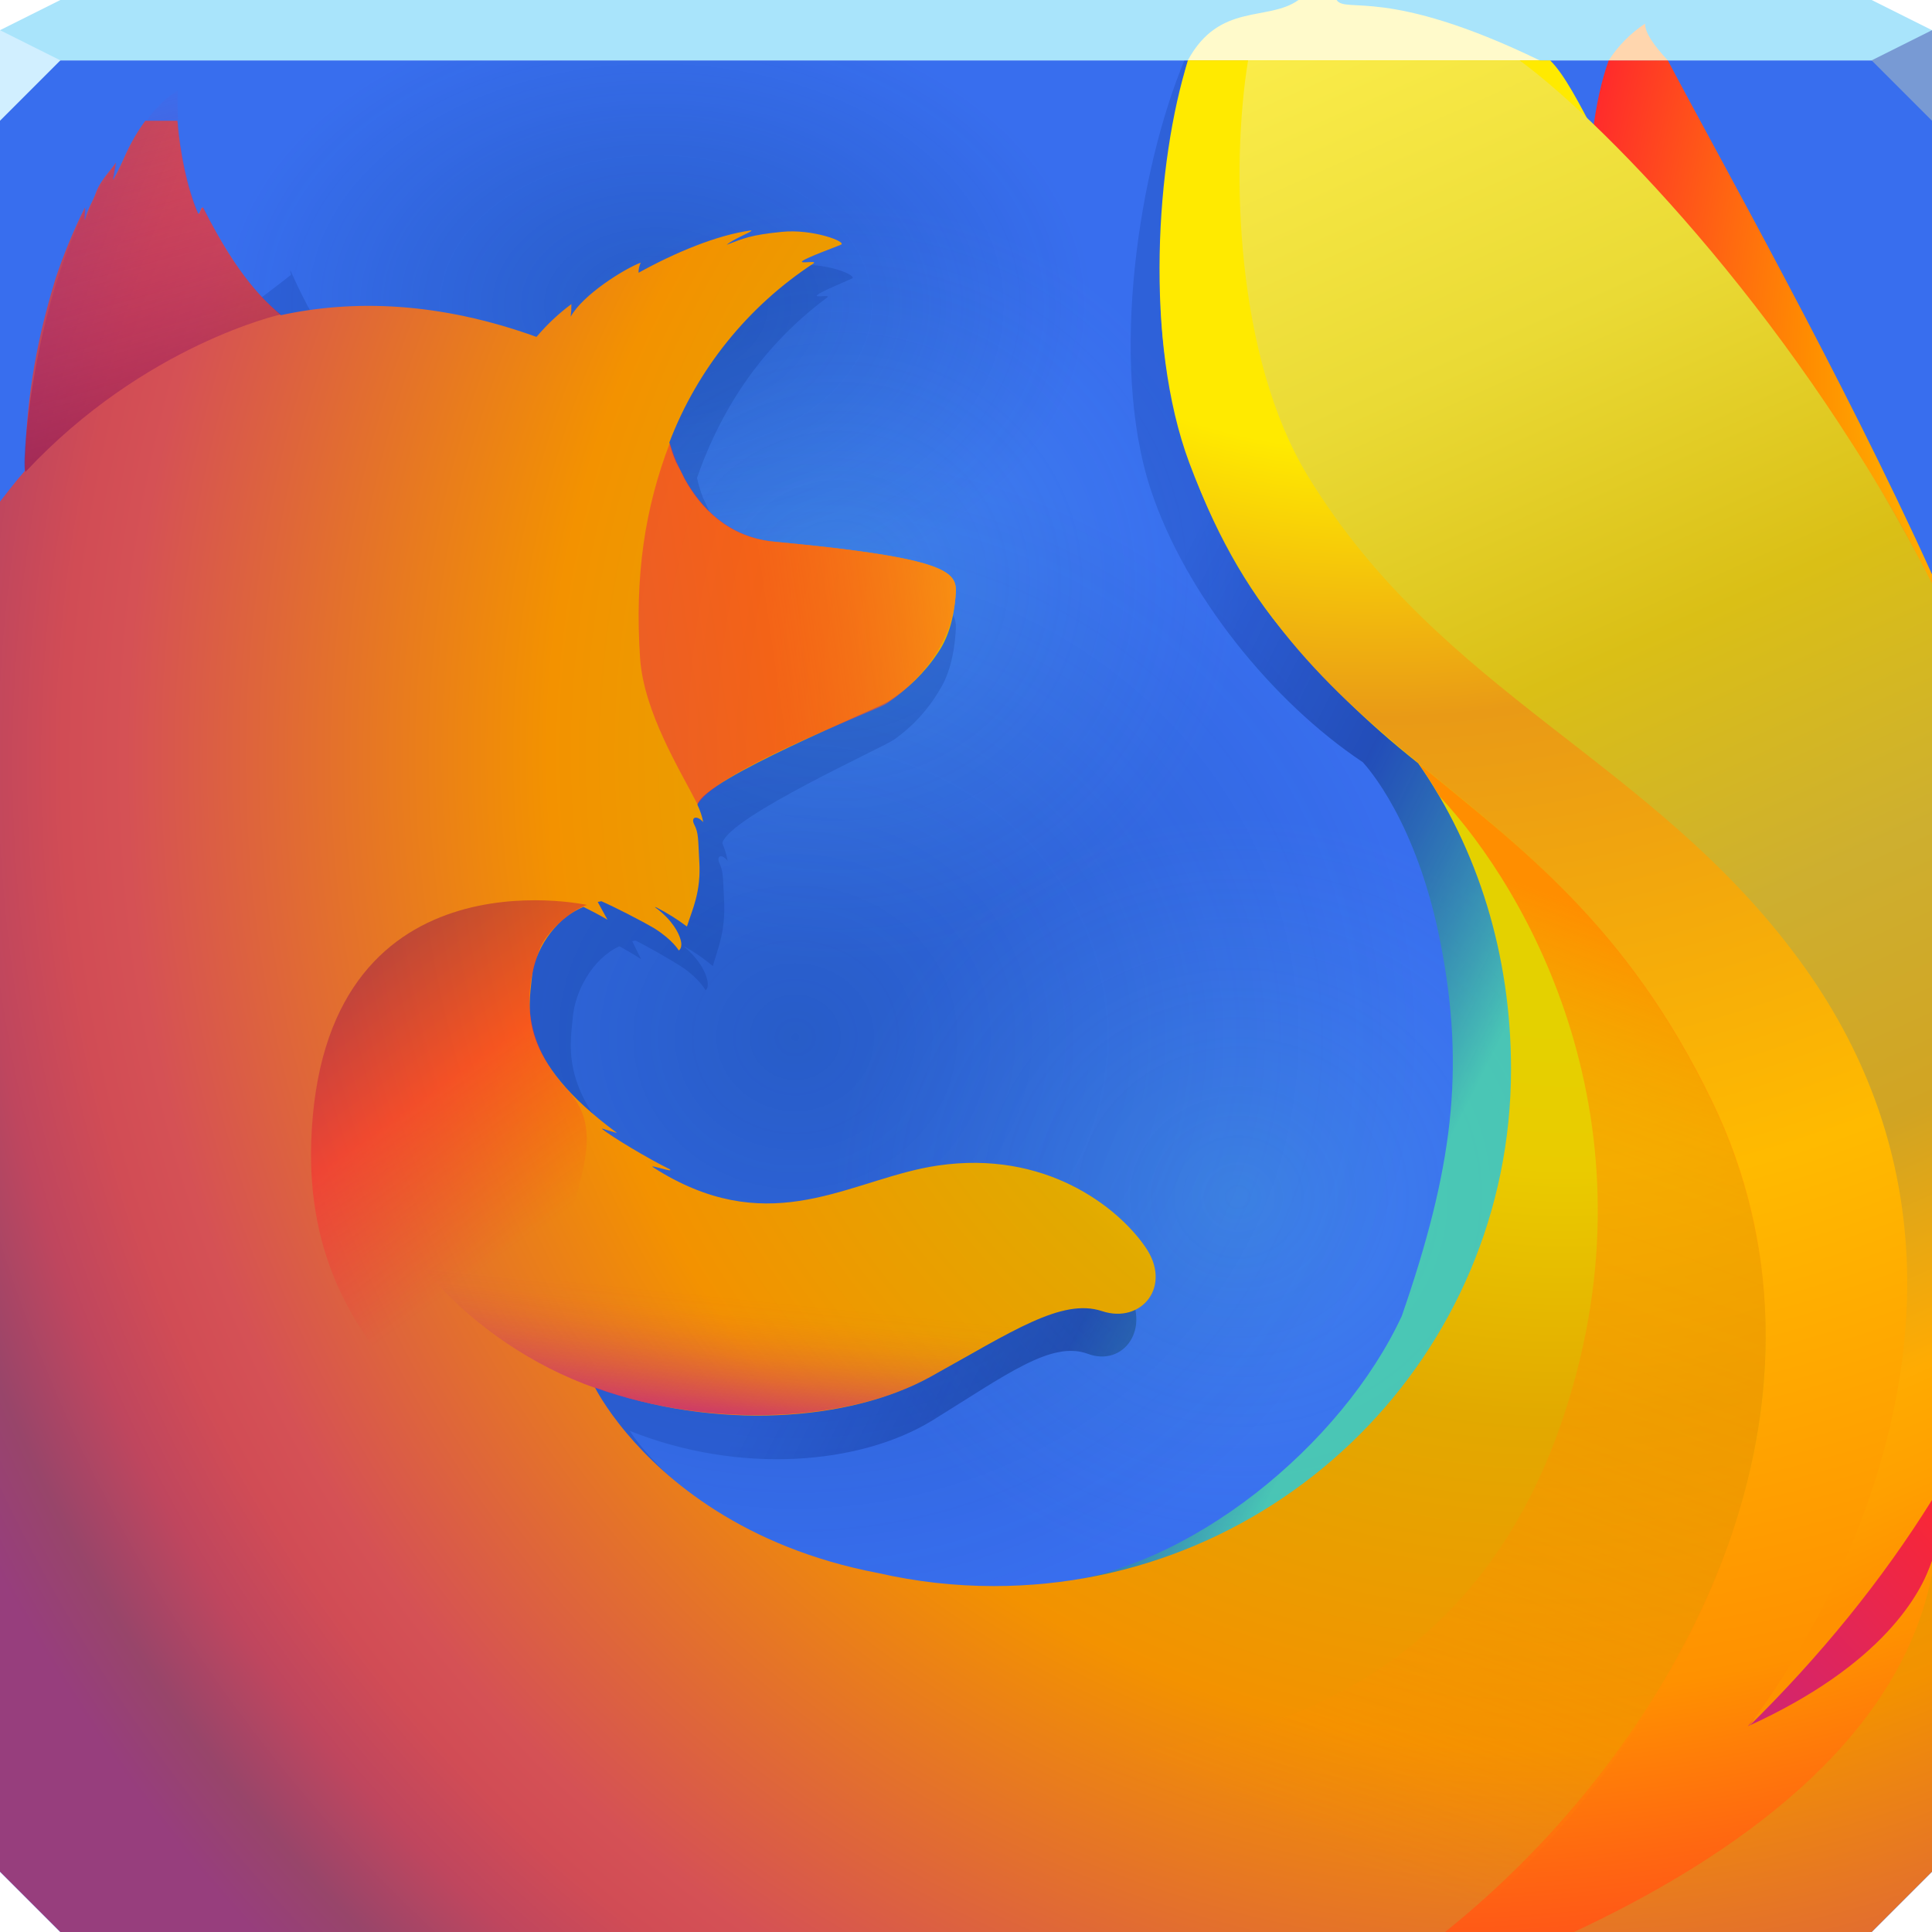<?xml version="1.0" encoding="UTF-8" standalone="no"?>
<!-- Created with Inkscape (http://www.inkscape.org/) -->

<svg
   xmlns:dc="http://purl.org/dc/elements/1.1/"
   xmlns:cc="http://creativecommons.org/ns#"
   xmlns:rdf="http://www.w3.org/1999/02/22-rdf-syntax-ns#"
   xmlns:svg="http://www.w3.org/2000/svg"
   xmlns="http://www.w3.org/2000/svg"
   xmlns:xlink="http://www.w3.org/1999/xlink"
   xmlns:sodipodi="http://sodipodi.sourceforge.net/DTD/sodipodi-0.dtd"
   xmlns:inkscape="http://www.inkscape.org/namespaces/inkscape"
   width="64"
   height="64"
   id="svg13094"
   version="1.1"
   inkscape:version="0.92.2 5c3e80d, 2017-08-06"
   sodipodi:docname="firefox-4.0.svg">
  <sodipodi:namedview
     id="base"
     pagecolor="#ffffff"
     bordercolor="#666666"
     borderopacity="1.0"
     inkscape:pageopacity="1"
     inkscape:pageshadow="2"
     inkscape:zoom="8.0000004"
     inkscape:cx="42.602407"
     inkscape:cy="38.046597"
     inkscape:document-units="px"
     inkscape:current-layer="svg13094"
     showgrid="false"
     inkscape:snap-bbox="true"
     inkscape:bbox-paths="true"
     inkscape:bbox-nodes="true"
     inkscape:snap-bbox-edge-midpoints="true"
     inkscape:snap-bbox-midpoints="true"
     inkscape:object-paths="true"
     inkscape:snap-intersection-paths="true"
     inkscape:object-nodes="true"
     inkscape:snap-smooth-nodes="true"
     inkscape:snap-midpoints="true"
     inkscape:snap-object-midpoints="true"
     inkscape:snap-center="true"
     showguides="true"
     inkscape:guide-bbox="true"
     inkscape:window-width="1920"
     inkscape:window-height="1023"
     inkscape:window-x="-10"
     inkscape:window-y="35"
     inkscape:window-maximized="1"
     inkscape:snap-global="false"
     fit-margin-top="0"
     fit-margin-left="0"
     fit-margin-right="0"
     fit-margin-bottom="0"
     showborder="true"
     inkscape:showpageshadow="false"
     inkscape:snap-page="true">
    <inkscape:grid
       type="xygrid"
       id="grid3075"
       empspacing="5"
       visible="true"
       enabled="true"
       snapvisiblegridlinesonly="true"
       originx="1.6362304e-08"
       originy="18"
       spacingx="1"
       spacingy="1" />
  </sodipodi:namedview>
  <defs
     id="defs13096">
    <linearGradient
       inkscape:collect="always"
       id="linearGradient880">
      <stop
         style="stop-color:#69ffd3;stop-opacity:0.152"
         offset="0"
         id="stop876" />
      <stop
         style="stop-color:#69c2ff;stop-opacity:0;"
         offset="1"
         id="stop878" />
    </linearGradient>
    <linearGradient
       inkscape:collect="always"
       id="linearGradient858">
      <stop
         style="stop-color:#00326e;stop-opacity:0.298"
         offset="0"
         id="stop854" />
      <stop
         style="stop-color:#00326e;stop-opacity:0;"
         offset="1"
         id="stop856" />
    </linearGradient>
    <radialGradient
       inkscape:collect="always"
       xlink:href="#linearGradient858"
       id="radialGradient864"
       gradientUnits="userSpaceOnUse"
       gradientTransform="matrix(0.654,0,0,0.613,19.596,16.486)"
       cx="10.323"
       cy="29.158"
       fx="10.323"
       fy="29.158"
       r="32" />
    <radialGradient
       inkscape:collect="always"
       xlink:href="#linearGradient858"
       id="radialGradient868"
       gradientUnits="userSpaceOnUse"
       gradientTransform="matrix(0.452,0,0,0.314,26.367,15.242)"
       cx="-10.255"
       cy="-16.335"
       fx="-10.255"
       fy="-16.335"
       r="32" />
    <radialGradient
       inkscape:collect="always"
       xlink:href="#linearGradient880"
       id="radialGradient882"
       cx="60.699"
       cy="68.504"
       fx="60.699"
       fy="68.504"
       r="32"
       gradientTransform="matrix(0.422,0,0,0.396,15.393,12.531)"
       gradientUnits="userSpaceOnUse" />
    <radialGradient
       inkscape:collect="always"
       xlink:href="#linearGradient880"
       id="radialGradient886"
       gradientUnits="userSpaceOnUse"
       gradientTransform="matrix(0.422,0,0,0.396,15.393,12.531)"
       cx="29.292"
       cy="16.988"
       fx="29.292"
       fy="16.988"
       r="32" />
    <radialGradient
       gradientUnits="userSpaceOnUse"
       gradientTransform="matrix(0.059,0.003,-0.004,0.087,893.469,779.977)"
       r="450.875"
       fx="-14509.281"
       cy="-8329.079"
       cx="-14480.522"
       id="radial-gradient">
      <stop
         id="stop856-3"
         stop-color="#ffea00"
         offset="0.045" />
      <stop
         id="stop858"
         stop-color="#ffde00"
         offset="0.12" />
      <stop
         id="stop860"
         stop-color="#ffbf00"
         offset="0.254" />
      <stop
         id="stop862"
         stop-color="#ff8e00"
         offset="0.429" />
      <stop
         id="stop864"
         stop-color="#ff272d"
         offset="0.769" />
      <stop
         id="stop866"
         stop-color="#e0255a"
         offset="0.872" />
      <stop
         id="stop868"
         stop-color="#cc2477"
         offset="0.953" />
      <stop
         id="stop870"
         stop-color="#c42482"
         offset="1" />
    </radialGradient>
    <linearGradient
       gradientUnits="userSpaceOnUse"
       y2="463.21"
       x2="527.736"
       y1="560.085"
       x1="719.577"
       id="linear-gradient"
       gradientTransform="matrix(0.078,0,0,0.078,-8.322,-5.449)">
      <stop
         id="stop890-6"
         stop-opacity="0.4"
         stop-color="#000f43"
         offset="0"
         style="stop-color:#54ff8e;stop-opacity:0.594" />
      <stop
         id="stop892"
         stop-opacity="0.173"
         stop-color="#001962"
         offset="0.485"
         style="stop-color:#001962;stop-opacity:0.38" />
      <stop
         id="stop894"
         stop-opacity="0"
         stop-color="#002079"
         offset="1"
         style="stop-color:#002079;stop-opacity:0.177" />
    </linearGradient>
    <radialGradient
       gradientUnits="userSpaceOnUse"
       gradientTransform="matrix(0.095,0.01,-0.01,0.095,794.823,743.169)"
       r="266.886"
       cy="-6516.556"
       cx="-8260.94"
       id="radial-gradient-3">
      <stop
         id="stop897"
         stop-color="#ffea00"
         offset="0.003" />
      <stop
         id="stop899"
         stop-color="#ff272d"
         offset="0.497" />
      <stop
         id="stop901"
         stop-color="#c42482"
         offset="1" />
    </radialGradient>
    <radialGradient
       gradientUnits="userSpaceOnUse"
       gradientTransform="matrix(0.095,0.01,-0.01,0.095,794.823,743.169)"
       r="445.678"
       cy="-6772.468"
       cx="-8285.087"
       id="radial-gradient-4">
      <stop
         id="stop904-7"
         stop-color="#ffe900"
         offset="0.003" />
      <stop
         id="stop906"
         stop-color="#ffaf0e"
         offset="0.157" />
      <stop
         id="stop908"
         stop-color="#ff7a1b"
         offset="0.316" />
      <stop
         id="stop910"
         stop-color="#ff4e26"
         offset="0.472" />
      <stop
         id="stop912"
         stop-color="#ff2c2e"
         offset="0.621" />
      <stop
         id="stop914"
         stop-color="#ff1434"
         offset="0.762" />
      <stop
         id="stop916"
         stop-color="#ff0538"
         offset="0.892" />
      <stop
         id="stop918"
         stop-color="#ff0039"
         offset="1" />
    </radialGradient>
    <radialGradient
       gradientUnits="userSpaceOnUse"
       gradientTransform="matrix(0.095,0.01,-0.01,0.095,794.823,743.169)"
       r="408.958"
       cy="-6359.332"
       cx="-8222.051"
       id="radial-gradient-5">
      <stop
         id="stop921"
         stop-color="#ff272d"
         offset="0.003" />
      <stop
         id="stop923"
         stop-color="#c42482"
         offset="0.497" />
      <stop
         id="stop925"
         stop-color="#620700"
         offset="0.986" />
    </radialGradient>
    <radialGradient
       gradientUnits="userSpaceOnUse"
       r="782.18"
       fy="382.212"
       fx="778.167"
       cy="396.041"
       cx="750.189"
       id="radial-gradient-6"
       gradientTransform="matrix(0.078,0,0,0.078,-8.322,-5.449)">
      <stop
         id="stop928"
         stop-color="#ffea00"
         offset="0.156"
         style="stop-color:#e4d100;stop-opacity:1" />
      <stop
         id="stop930"
         stop-color="#ffde00"
         offset="0.231"
         style="stop-color:#eacb00;stop-opacity:1" />
      <stop
         id="stop932"
         stop-color="#ffbf00"
         offset="0.365"
         style="stop-color:#e2a900;stop-opacity:1" />
      <stop
         id="stop934"
         stop-color="#ff8e00"
         offset="0.541"
         style="stop-color:#f39200;stop-opacity:1" />
      <stop
         id="stop936"
         stop-color="#ff272d"
         offset="0.763"
         style="stop-color:#d55155;stop-opacity:1" />
      <stop
         id="stop938"
         stop-color="#f92433"
         offset="0.796"
         style="stop-color:#d14c55;stop-opacity:1" />
      <stop
         id="stop940"
         stop-color="#e91c45"
         offset="0.841"
         style="stop-color:#bf465e;stop-opacity:1" />
      <stop
         id="stop942"
         stop-color="#cf0e62"
         offset="0.893"
         style="stop-color:#98456a;stop-opacity:1" />
      <stop
         id="stop944"
         stop-color="#b5007f"
         offset="0.935"
         style="stop-color:#973e7d;stop-opacity:1" />
    </radialGradient>
    <radialGradient
       gradientUnits="userSpaceOnUse"
       r="923.615"
       cy="3.289"
       cx="691.339"
       id="radial-gradient-7"
       gradientTransform="matrix(0.078,0,0,0.078,-8.322,-5.449)">
      <stop
         id="stop947"
         stop-color="#ffea00"
         offset="0.279" />
      <stop
         id="stop949"
         stop-color="#fd0"
         offset="0.402"
         style="stop-color:#e99a16;stop-opacity:1" />
      <stop
         id="stop951"
         stop-color="#ffba00"
         offset="0.63" />
      <stop
         id="stop953"
         stop-color="#ff9100"
         offset="0.856" />
      <stop
         id="stop955"
         stop-color="#ff6711"
         offset="0.933" />
      <stop
         id="stop957"
         stop-color="#ff4a1d"
         offset="0.994" />
    </radialGradient>
    <linearGradient
       gradientUnits="userSpaceOnUse"
       gradientTransform="matrix(0.095,0.01,-0.01,0.095,794.823,743.169)"
       y2="-6750.226"
       x2="-8660.289"
       y1="-6677.742"
       x1="-8944.65"
       id="linear-gradient-2">
      <stop
         id="stop960"
         stop-opacity="0.5"
         stop-color="#c42482"
         offset="0" />
      <stop
         id="stop962"
         stop-opacity="0.5"
         stop-color="#ff272d"
         offset="0.474" />
      <stop
         id="stop964"
         stop-opacity="0.513"
         stop-color="#ff2c2c"
         offset="0.486" />
      <stop
         id="stop966"
         stop-opacity="0.72"
         stop-color="#ff7a1a"
         offset="0.675" />
      <stop
         id="stop968"
         stop-opacity="0.871"
         stop-color="#ffb20d"
         offset="0.829" />
      <stop
         id="stop970"
         stop-opacity="0.964"
         stop-color="#ffd605"
         offset="0.942" />
      <stop
         id="stop972"
         stop-color="#ffe302"
         offset="1" />
    </linearGradient>
    <linearGradient
       gradientUnits="userSpaceOnUse"
       gradientTransform="matrix(0.078,0.008,-0.008,0.078,-21.871,97.043)"
       y2="-1221.859"
       x2="190.775"
       y1="-1082.012"
       x1="245.347"
       id="linear-gradient-3">
      <stop
         id="stop975"
         stop-opacity="0.6"
         stop-color="#891551"
         offset="0" />
      <stop
         id="stop977"
         stop-opacity="0"
         stop-color="#c42482"
         offset="1" />
    </linearGradient>
    <linearGradient
       gradientUnits="userSpaceOnUse"
       gradientTransform="matrix(0.078,0.008,-0.008,0.078,15.504,-24.674)"
       y2="825.714"
       x2="116.148"
       y1="718.827"
       x1="22.04"
       id="linear-gradient-4">
      <stop
         id="stop980"
         stop-opacity="0.5"
         stop-color="#891551"
         offset="0.005" />
      <stop
         id="stop982"
         stop-opacity="0.5"
         stop-color="#ff272d"
         offset="0.484" />
      <stop
         id="stop984"
         stop-opacity="0"
         stop-color="#ff272d"
         offset="1" />
    </linearGradient>
    <linearGradient
       gradientUnits="userSpaceOnUse"
       gradientTransform="matrix(0.078,0.008,-0.008,0.078,15.504,-24.674)"
       y2="829.835"
       x2="200.171"
       y1="904.616"
       x1="200.104"
       id="linear-gradient-5">
      <stop
         id="stop987"
         stop-color="#c42482"
         offset="0" />
      <stop
         id="stop989"
         stop-opacity="0.81"
         stop-color="#c42482"
         offset="0.083" />
      <stop
         id="stop991"
         stop-opacity="0.565"
         stop-color="#c42482"
         offset="0.206" />
      <stop
         id="stop993"
         stop-opacity="0.362"
         stop-color="#c42482"
         offset="0.328" />
      <stop
         id="stop995"
         stop-opacity="0.204"
         stop-color="#c42482"
         offset="0.447" />
      <stop
         id="stop997"
         stop-opacity="0.091"
         stop-color="#c42482"
         offset="0.562" />
      <stop
         id="stop999"
         stop-opacity="0.023"
         stop-color="#c42482"
         offset="0.673" />
      <stop
         id="stop1001"
         stop-opacity="0"
         stop-color="#c42482"
         offset="0.773" />
    </linearGradient>
    <linearGradient
       gradientUnits="userSpaceOnUse"
       y2="721.615"
       x2="961.187"
       y1="38.12"
       x1="655.531"
       id="linear-gradient-6"
       gradientTransform="matrix(0.078,0,0,0.078,-8.322,-5.449)">
      <stop
         id="stop1004"
         stop-color="#fff14f"
         offset="0" />
      <stop
         id="stop1006"
         stop-color="#ffee4c"
         offset="0.268"
         style="stop-color:#eada35;stop-opacity:1" />
      <stop
         id="stop1008"
         stop-color="#ffe643"
         offset="0.452"
         style="stop-color:#dabf16;stop-opacity:1" />
      <stop
         id="stop1010"
         stop-color="#ffd834"
         offset="0.612"
         style="stop-color:#ceaf2f;stop-opacity:1" />
      <stop
         id="stop1012"
         stop-color="#ffc41e"
         offset="0.757"
         style="stop-color:#d1a423;stop-opacity:1" />
      <stop
         id="stop1014"
         stop-color="#ffab02"
         offset="0.892" />
      <stop
         id="stop1016"
         stop-color="#ffa900"
         offset="0.902" />
      <stop
         id="stop1018"
         stop-color="#ffa000"
         offset="0.949" />
      <stop
         id="stop1020"
         stop-color="#ff9100"
         offset="1" />
    </linearGradient>
    <linearGradient
       gradientUnits="userSpaceOnUse"
       y2="819.96"
       x2="571.098"
       y1="431.21"
       x1="715.885"
       id="linear-gradient-7"
       gradientTransform="matrix(0.078,0,0,0.078,-8.322,-5.449)">
      <stop
         id="stop1023"
         stop-color="#ff8e00"
         offset="0" />
      <stop
         id="stop1025"
         stop-opacity="0.858"
         stop-color="#ff8e00"
         offset="0.04" />
      <stop
         id="stop1027"
         stop-opacity="0.729"
         stop-color="#ff8e00"
         offset="0.084" />
      <stop
         id="stop1029"
         stop-opacity="0.628"
         stop-color="#ff8e00"
         offset="0.13" />
      <stop
         id="stop1031"
         stop-opacity="0.557"
         stop-color="#ff8e00"
         offset="0.178" />
      <stop
         id="stop1033"
         stop-opacity="0.514"
         stop-color="#ff8e00"
         offset="0.227" />
      <stop
         id="stop1035"
         stop-opacity="0.5"
         stop-color="#ff8e00"
         offset="0.282" />
      <stop
         id="stop1037"
         stop-opacity="0.478"
         stop-color="#ff8e00"
         offset="0.389" />
      <stop
         id="stop1039"
         stop-opacity="0.416"
         stop-color="#ff8e00"
         offset="0.524" />
      <stop
         id="stop1041"
         stop-opacity="0.314"
         stop-color="#ff8e00"
         offset="0.676" />
      <stop
         id="stop1043"
         stop-opacity="0.172"
         stop-color="#ff8e00"
         offset="0.838" />
      <stop
         id="stop1045"
         stop-opacity="0"
         stop-color="#ff8e00"
         offset="1" />
    </linearGradient>
    <radialGradient
       inkscape:collect="always"
       xlink:href="#radial-gradient-6"
       id="radialGradient1270"
       gradientUnits="userSpaceOnUse"
       gradientTransform="matrix(0.078,0,0,0.078,-8.322,-5.449)"
       cx="750.189"
       cy="396.041"
       fx="778.167"
       fy="382.212"
       r="782.18" />
  </defs>
  <path
     id="path852"
     d="m 0,2 v 32 28 l 2,2 h 30 30 l 2,-2 V 34 2 H 32 Z"
     style="color:#000000;display:inline;overflow:visible;visibility:visible;fill:#386eee;fill-opacity:1;fill-rule:nonzero;stroke:none;stroke-width:2.286;marker:none;enable-background:accumulate"
     inkscape:connector-curvature="0"
     sodipodi:nodetypes="ccccccccccc" />
  <path
     id="path862"
     d="m 0,2 v 32 28 l 2,2 h 30 30 l 2,-2 V 34 2 H 32 Z"
     style="color:#000000;display:inline;overflow:visible;visibility:visible;fill:url(#radialGradient864);fill-opacity:1;fill-rule:nonzero;stroke:none;stroke-width:2.286;marker:none;enable-background:accumulate"
     inkscape:connector-curvature="0"
     sodipodi:nodetypes="ccccccccccc" />
  <path
     id="path866"
     d="m 0,2 v 32 28 l 2,2 h 30 30 l 2,-2 V 34 2 H 32 Z"
     style="color:#000000;display:inline;overflow:visible;visibility:visible;fill:url(#radialGradient868);fill-opacity:1;fill-rule:nonzero;stroke:none;stroke-width:2.286;marker:none;enable-background:accumulate"
     inkscape:connector-curvature="0"
     sodipodi:nodetypes="ccccccccccc" />
  <path
     id="path884"
     d="m 0,2 v 32 28 l 2,2 h 30 30 l 2,-2 V 34 2 H 32 Z"
     style="color:#000000;display:inline;overflow:visible;visibility:visible;fill:url(#radialGradient886);fill-opacity:1;fill-rule:nonzero;stroke:none;stroke-width:2.286;marker:none;enable-background:accumulate"
     inkscape:connector-curvature="0"
     sodipodi:nodetypes="ccccccccccc" />
  <path
     inkscape:connector-curvature="0"
     style="color:#000000;display:inline;overflow:visible;visibility:visible;fill:url(#radialGradient882);fill-opacity:1;fill-rule:nonzero;stroke:none;stroke-width:2.286;marker:none;enable-background:accumulate"
     d="m 0,2 v 32 28 l 2,2 h 30 30 l 2,-2 V 34 2 H 32 Z"
     id="path3424"
     sodipodi:nodetypes="ccccccccccc" />
  <path
     id="path3402"
     d="M 2,0 0,1 V 2 H 32 64 V 1 L 62,0 H 32 Z"
     style="color:#000000;display:inline;overflow:visible;visibility:visible;fill:#a9e4fb;fill-opacity:1;fill-rule:nonzero;stroke:none;marker:none;enable-background:accumulate"
     inkscape:connector-curvature="0"
     sodipodi:nodetypes="ccccccccc" />
  <g
     id="g3043"
     inkscape:export-filename="folder.png"
     inkscape:export-xdpi="90"
     inkscape:export-ydpi="90"
     transform="translate(-0.625,0.082)" />
  <g
     id="scalable"
     transform="matrix(1.039,0,0,1.039,1214.722,1878.812)"
     inkscape:label="#g3701"
     style="fill:#ffffff" />
  <path
     style="fill:#d1efff;fill-opacity:1;fill-rule:nonzero"
     d="M 0,1 V 4 L 2,2 Z"
     id="path4298"
     inkscape:connector-curvature="0"
     sodipodi:nodetypes="cccc" />
  <path
     d="M 64,4 62,2 64,1 Z"
     id="path3028"
     style="fill:#789ad4;fill-opacity:1"
     inkscape:connector-curvature="0"
     sodipodi:nodetypes="cccc" />
  <path
     style="fill:url(#radial-gradient);stroke-width:0.078"
     d="m 53.291,2 c -0.928,2.525 -1.052,8.182 0.359,11.881 1.894,4.962 4.796,3.885 6.605,8.945 2.389,6.677 1.277,15.646 1.277,15.646 0,0 1.13,3.274 2.467,3.531 V 34 19.025 C 61.067,12.538 56.928,5.185 55.248,2 Z"
     id="path1052"
     inkscape:connector-curvature="0"
     sodipodi:nodetypes="csccccccc" />
  <path
     style="fill:url(#linear-gradient);stroke-width:0.078"
     d="m 39.236,2 c -1.482,3.529 -2.523,9.96 -1.115,14.223 1.138,3.446 4.014,7.021 7.025,9.027 0.132,0.151 1.791,1.952 2.58,6.018 0.815,4.2 0.388,7.478 -1.289,12.324 -1.972,4.252 -7.026,8.455 -11.758,8.885 -10.115,0.919 -13.818,-5.078 -13.818,-5.078 3.614,1.445 7.611,1.143 10.041,-0.355 2.449,-1.515 3.93,-2.64 5.133,-2.197 1.186,0.441 2.13,-0.839 1.283,-2.166 -1.337,-2.059 -3.775,-3.12 -6.193,-2.695 -2.452,0.399 -4.698,2.34 -7.91,0.459 -0.208,-0.121 -0.41,-0.252 -0.604,-0.395 -0.212,-0.139 0.689,0.211 0.479,0.053 -0.625,-0.34 -1.732,-1.079 -2.02,-1.342 -0.048,-0.044 0.485,0.169 0.438,0.125 -3.004,-2.474 -2.628,-4.143 -2.533,-5.191 0.076,-0.838 0.622,-1.914 1.541,-2.35 0.444,0.242 0.721,0.428 0.721,0.428 0,0 -0.191,-0.388 -0.293,-0.592 0.036,-0.016 0.07,-0.01 0.105,-0.025 0.364,0.176 1.168,0.632 1.592,0.91 0.552,0.389 0.729,0.736 0.729,0.736 0,0 0.145,-0.081 0.037,-0.42 -0.039,-0.139 -0.206,-0.581 -0.752,-1.027 l 0.033,0.004 c 0.327,0.186 0.637,0.401 0.926,0.643 0.154,-0.56 0.432,-1.145 0.371,-2.191 -0.037,-0.736 -0.021,-0.927 -0.15,-1.211 -0.116,-0.244 0.066,-0.339 0.268,-0.086 -0.035,-0.198 -0.093,-0.392 -0.174,-0.576 l 0.002,-0.02 c 0.252,-0.876 5.324,-3.155 5.693,-3.422 0.607,-0.429 1.115,-0.983 1.492,-1.623 0.282,-0.45 0.495,-1.08 0.547,-2.037 0.028,-0.69 -0.293,-1.149 -5.422,-1.686 -1.403,-0.138 -2.226,-1.156 -2.693,-2.094 -0.085,-0.202 -0.173,-0.383 -0.26,-0.566 -0.083,-0.214 -0.15,-0.434 -0.199,-0.658 0.838,-2.408 2.247,-4.444 4.318,-5.982 0.113,-0.103 -0.451,0.027 -0.338,-0.076 C 27.2,9.652 28.06,9.305 28.223,9.227 28.421,9.133 27.374,8.689 26.449,8.797 25.508,8.903 25.307,9.015 24.805,9.229 25.013,9.021 25.677,8.748 25.521,8.75 c -1.015,0.156 -2.277,0.746 -3.355,1.414 -0.002,-0.117 0.021,-0.232 0.066,-0.34 -0.502,0.213 -1.736,1.075 -2.096,1.805 0.015,-0.139 0.022,-0.28 0.02,-0.42 -0.383,0.319 -0.728,0.681 -1.029,1.078 l -0.018,0.016 C 16.195,11.129 13.631,11.054 11.461,11.58 10.986,11.103 10.754,11.451 9.674,9.078 9.594,8.871 9.611,8.983 9.641,9.104 7.828,10.531 5.461,12.141 4.32,13.281 3.852,13.415 3.884,13.694 3.812,16.207 3.795,16.398 3.81,16.612 3.795,16.783 2.879,17.951 2.256,18.939 2.02,19.451 1.374,20.563 0.691,22.057 0,23.961 v 2.295 C 0.089,26.097 0.181,25.938 0.273,25.781 0.181,26.015 0.091,26.277 0,26.535 V 34 45.547 c 0.429,1.807 0.994,3.579 1.689,5.301 0.728,1.78 1.931,4.482 3.98,7.441 C 7.753,60.481 10.115,62.4 12.695,64 H 32 49.783 c 2.929,-1.815 5.581,-4.038 7.861,-6.605 -0.748,0.528 -1.534,1.002 -2.35,1.418 1.081,-1.584 2.077,-3.224 2.986,-4.912 0.738,-0.817 1.414,-1.61 1.965,-2.469 0.268,-0.422 0.571,-0.941 0.891,-1.545 C 62.145,48.069 63.203,45.662 64,42.959 v -4.006 c -0.121,0.265 -0.246,0.526 -0.391,0.773 -0.022,0.035 -0.046,0.069 -0.068,0.104 C 63.731,38.877 63.885,37.898 64,36.9 V 34 29.889 c -0.078,-0.627 -0.171,-1.254 -0.297,-1.883 0,0 -0.327,-1.981 -2.76,-7.992 C 59.543,16.554 57.057,13.719 54.859,11.652 52.933,9.27 51.185,7.67 50.221,6.654 49.262,5.645 48.583,2.766 48.082,2 Z"
     id="path1055"
     inkscape:connector-curvature="0"
     sodipodi:nodetypes="ccccccccccccccccccccccccccccccccccccccccccccccccccccccccccccccccccccccccccccccccccccccc" />
  <path
     inkscape:connector-curvature="0"
     d="M 49.877,62.314 C 62.581,60.843 68.205,47.75 60.983,47.493 54.459,47.285 43.859,63.008 49.877,62.314 Z"
     style="fill:url(#radial-gradient-3);stroke-width:0.078"
     id="path1057"
     sodipodi:nodetypes="ccc" />
  <path
     style="fill:url(#radial-gradient-4);stroke-width:0.078"
     d="m 64,35.832 c -0.452,0.956 -0.896,1.965 -1.305,3.078 -2.264,6.186 -6.052,8.981 -0.797,5.908 C 62.687,44.36 63.381,43.851 64,43.309 Z"
     id="path1059"
     inkscape:connector-curvature="0"
     sodipodi:nodetypes="ccccc" />
  <path
     style="fill:url(#radial-gradient-5);stroke-width:0.078"
     d="M 47.734,59.375 C 43.994,59.373 38.894,61.65 35.756,64 h 16.227 c 0.717,-1.585 0.319,-3.134 -1.629,-4.102 -0.734,-0.361 -1.628,-0.523 -2.619,-0.523 z"
     id="path1061"
     inkscape:connector-curvature="0"
     sodipodi:nodetypes="scccs" />
  <path
     style="fill:#fffacb;fill-opacity:1;stroke-width:0.059"
     d="m 43.014,0 c -1.011,0.728 -2.617,0.063 -3.666,2 h 11.656 C 45.926,-0.457 44.584,0.464 44.277,0 Z"
     id="path1266"
     inkscape:connector-curvature="0"
     sodipodi:nodetypes="ccccc" />
  <path
     style="fill:url(#radialGradient1270);stroke-width:0.078"
     d="M 4.814,4 C 4.578,4.323 4.333,4.714 4.096,5.26 3.948,5.589 3.852,5.77 3.758,5.951 3.714,6.004 3.857,5.351 3.834,5.387 3.696,5.621 3.339,5.948 3.182,6.371 3.074,6.685 2.923,6.861 2.826,7.252 l -0.023,0.035 c -0.008,-0.115 0.028,-0.474 0.002,-0.4 C 2.432,7.64 2.11,8.418 1.844,9.215 1.416,10.622 0.919,12.539 0.84,15.031 0.821,15.22 0.837,15.431 0.82,15.602 0.492,15.977 0.257,16.289 0,16.617 V 34 62 l 2,2 h 30 30 l 2,-2 V 51.723 c -0.086,0.229 -0.22,0.553 -0.338,0.805 -1.039,2.222 -3.342,3.587 -5.844,4.756 1.19,-1.562 2.294,-3.189 3.307,-4.871 0.816,-0.81 1.072,-2.076 1.682,-2.928 0.296,-0.418 0.697,-1.759 1.051,-2.357 0.054,-0.087 0.091,-0.168 0.143,-0.254 V 34 19.904 C 62.937,17.755 61.684,15.762 60.512,14.453 58,11.648 59.77,12.563 57.338,10.514 55.206,8.151 53.139,5.81 52.014,4.869 51.63,4.549 51.351,2.297 51.004,2 h -11.656 c -0.343,1.121 -0.623,4.339 -0.789,5.656 -0.611,4.838 1.2,9.88 3.822,13.104 1.365,1.671 2.908,3.189 4.602,4.525 1.981,2.845 3.072,6.355 3.072,10.131 0,9.457 -7.67,17.125 -17.133,17.125 -1.29,6.59e-4 -2.577,-0.145 -3.834,-0.432 -4.465,-0.851 -7.042,-3.102 -8.328,-4.631 -0.737,-0.876 -1.051,-1.516 -1.051,-1.516 4,1.433 8.424,1.132 11.113,-0.354 2.711,-1.503 4.351,-2.615 5.682,-2.176 1.312,0.437 2.357,-0.833 1.42,-2.148 -0.918,-1.314 -3.308,-3.195 -6.855,-2.674 -2.714,0.395 -5.198,2.321 -8.754,0.455 -0.229,-0.119 -0.452,-0.249 -0.668,-0.391 -0.234,-0.138 0.762,0.21 0.529,0.053 -0.692,-0.337 -1.917,-1.071 -2.234,-1.332 -0.053,-0.043 0.538,0.169 0.484,0.125 -3.325,-2.453 -2.909,-4.111 -2.805,-5.15 0.084,-0.832 0.688,-1.896 1.705,-2.328 0.491,0.24 0.797,0.424 0.797,0.424 0,0 -0.209,-0.384 -0.322,-0.586 0.04,-0.015 0.078,-0.012 0.117,-0.027 0.403,0.174 1.293,0.626 1.762,0.902 0.611,0.386 0.805,0.73 0.805,0.73 0,0 0.16,-0.08 0.041,-0.416 -0.043,-0.138 -0.227,-0.577 -0.832,-1.02 l 0.037,0.004 c 0.359,0.183 0.703,0.397 1.025,0.639 0.171,-0.555 0.476,-1.136 0.408,-2.174 C 23.123,27.79 23.144,27.6 23,27.318 c -0.128,-0.242 0.072,-0.335 0.295,-0.084 -0.039,-0.198 -0.103,-0.39 -0.191,-0.572 l 0.002,-0.02 c 0.278,-0.869 5.892,-3.13 6.301,-3.395 0.658,-0.413 1.222,-0.962 1.652,-1.609 0.312,-0.446 0.546,-1.071 0.604,-2.02 0.019,-0.427 -0.113,-0.766 -1.6,-1.09 -0.892,-0.194 -2.273,-0.382 -4.402,-0.582 -1.552,-0.137 -2.463,-1.144 -2.98,-2.074 -0.094,-0.2 -0.191,-0.383 -0.287,-0.564 -0.092,-0.211 -0.165,-0.429 -0.221,-0.652 0.929,-2.432 2.603,-4.508 4.781,-5.934 0.125,-0.102 -0.5,0.028 -0.375,-0.074 0.146,-0.119 1.098,-0.464 1.277,-0.541 0.219,-0.093 -0.94,-0.533 -1.963,-0.426 -1.042,0.105 -1.264,0.216 -1.82,0.428 0.231,-0.206 0.965,-0.477 0.793,-0.475 -1.123,0.154 -2.519,0.74 -3.713,1.402 -0.002,-0.116 0.023,-0.231 0.072,-0.336 -0.556,0.211 -1.923,1.067 -2.32,1.791 0.017,-0.139 0.025,-0.278 0.023,-0.418 -0.419,0.312 -0.801,0.67 -1.139,1.068 l -0.021,0.018 C 14.542,9.996 11.704,9.919 9.303,10.441 8.777,9.969 7.934,9.254 6.738,6.9 6.657,6.759 6.613,7.193 6.551,7.053 6.203,6.247 5.959,5.058 5.877,4 Z"
     id="path1063"
     inkscape:connector-curvature="0"
     sodipodi:nodetypes="cccccccccccccccccccccccccccccccccccsccccccccccccccccccccccccccccccccsccccccccccccccccccccc" />
  <path
     style="fill:url(#radial-gradient-7);stroke-width:0.078"
     d="m 39.355,2 c -1.06,3.356 -1.459,9.309 0.041,13.33 C 43.324,25.858 51.366,25.472 56.688,36.459 61.715,46.839 55.401,57.968 47.869,64 h 4.27 C 57.373,61.554 62.932,57.716 64,52.137 v -0.43 c -0.351,1.057 -1.605,3.437 -6.104,5.48 1.644,-1.813 3.122,-3.887 4.24,-6.238 C 62.72,49.722 63.366,48.293 64,46.766 V 34 19.404 C 61.481,14.055 58.334,10.511 54.557,7.041 53.341,5.925 52.306,2.935 51.35,2 Z"
     id="path1065"
     inkscape:connector-curvature="0"
     sodipodi:nodetypes="csccccccccccccc" />
  <path
     inkscape:connector-curvature="0"
     d="m 31.662,19.62 c 0.031,-0.684 -0.324,-1.144 -5.981,-1.674 -2.328,-0.215 -3.219,-2.366 -3.491,-3.272 -0.828,2.15 -1.169,4.406 -0.986,7.136 0.126,1.788 1.327,3.707 1.901,4.833 0,0 0.128,-0.166 0.187,-0.227 1.081,-1.126 5.611,-2.841 6.037,-3.084 0.469,-0.296 2.255,-1.601 2.333,-3.712 z"
     style="fill:url(#linear-gradient-2);stroke-width:0.078"
     id="path1067"
     sodipodi:nodetypes="cccccccc" />
  <path
     inkscape:connector-curvature="0"
     d="M 6.757,6.913 C 6.676,6.771 6.633,7.206 6.57,7.066 6.106,5.988 5.823,4.242 5.89,3.008 c 0,0 -0.961,0.438 -1.756,2.267 C 3.986,5.603 3.892,5.785 3.797,5.966 3.753,6.019 3.896,5.365 3.873,5.401 3.735,5.635 3.377,5.962 3.222,6.366 3.093,6.697 2.961,6.874 2.862,7.285 2.832,7.396 2.893,6.791 2.866,6.865 1.017,10.439 0.664,15.844 0.859,15.616 4.796,11.411 9.308,10.414 9.308,10.414 8.828,10.061 7.785,9.039 6.758,6.913 Z"
     style="fill:url(#linear-gradient-3);stroke-width:0.078"
     id="path1069"
     sodipodi:nodetypes="ccccccccccccc" />
  <path
     inkscape:connector-curvature="0"
     d="M 21.697,50.878 C 16.259,48.556 10.076,45.281 10.309,37.84 c 0.318,-9.799 9.138,-7.862 9.138,-7.862 -0.333,0.081 -1.223,0.715 -1.538,1.39 -0.333,0.845 -0.941,2.752 0.901,4.75 2.893,3.135 -5.944,7.438 7.696,15.567 0.344,0.187 -3.197,-0.112 -4.808,-0.808 z"
     style="fill:url(#linear-gradient-4);stroke-width:0.078"
     id="path1071"
     sodipodi:nodetypes="cccccccc" />
  <path
     inkscape:connector-curvature="0"
     d="m 19.765,45.995 c 3.857,1.342 8.35,1.107 11.039,-0.379 1.801,-1.002 4.111,-2.608 5.532,-2.212 -1.231,-0.486 -2.163,-0.714 -3.284,-0.769 -0.191,0 -0.42,-0.004 -0.628,-0.025 -0.411,-0.001 -0.821,0.021 -1.229,0.067 -0.694,0.064 -1.464,0.502 -2.163,0.432 -0.038,-0.004 0.679,-0.294 0.62,-0.281 -0.371,0.077 -0.773,0.094 -1.199,0.147 -0.27,0.03 -0.503,0.064 -0.772,0.075 -8.033,0.681 -14.822,-4.354 -14.822,-4.354 -0.578,1.946 2.587,5.796 6.905,7.299 z"
     style="fill:url(#linear-gradient-5);stroke-width:0.078"
     id="path1073"
     sodipodi:nodetypes="ccccccccccccc" />
  <path
     style="fill:url(#linear-gradient-6);stroke-width:0.078"
     d="m 41.344,2 c -0.583,3.58 -0.42,9.845 1.994,13.791 4.418,7.22 11.378,9.365 16.25,15.988 8.976,12.201 -1.705,25.459 -1.705,25.459 2.412,-2.369 4.461,-4.891 6.117,-7.549 V 34 19.328 C 59.728,10.888 53.324,4.198 50.34,2 Z"
     id="path1075"
     inkscape:connector-curvature="0"
     sodipodi:nodetypes="ccccccccc" />
  <path
     inkscape:connector-curvature="0"
     d="m 56.719,36.482 c -2.839,-5.866 -6.383,-8.424 -9.736,-11.197 0.39,0.546 0.486,0.739 0.702,1.092 2.951,3.145 7.302,10.816 4.143,20.445 -5.946,18.126 -29.731,9.591 -32.224,7.193 1.009,10.491 18.568,15.511 30,8.708 6.505,-6.158 11.768,-16.627 7.115,-26.24 z"
     style="fill:url(#linear-gradient-7);stroke-width:0.078"
     id="path1077"
     sodipodi:nodetypes="ccccccc" />
  <path
     style="fill:#ffd6ae;fill-opacity:1;stroke-width:0.059"
     d="M 54.494,0.784 C 54.018,1.097 53.608,1.512 53.291,2 h 1.957 C 54.778,1.496 54.494,1.084 54.494,0.784 Z"
     id="path1052-7"
     inkscape:connector-curvature="0"
     sodipodi:nodetypes="cccc" />
</svg>
